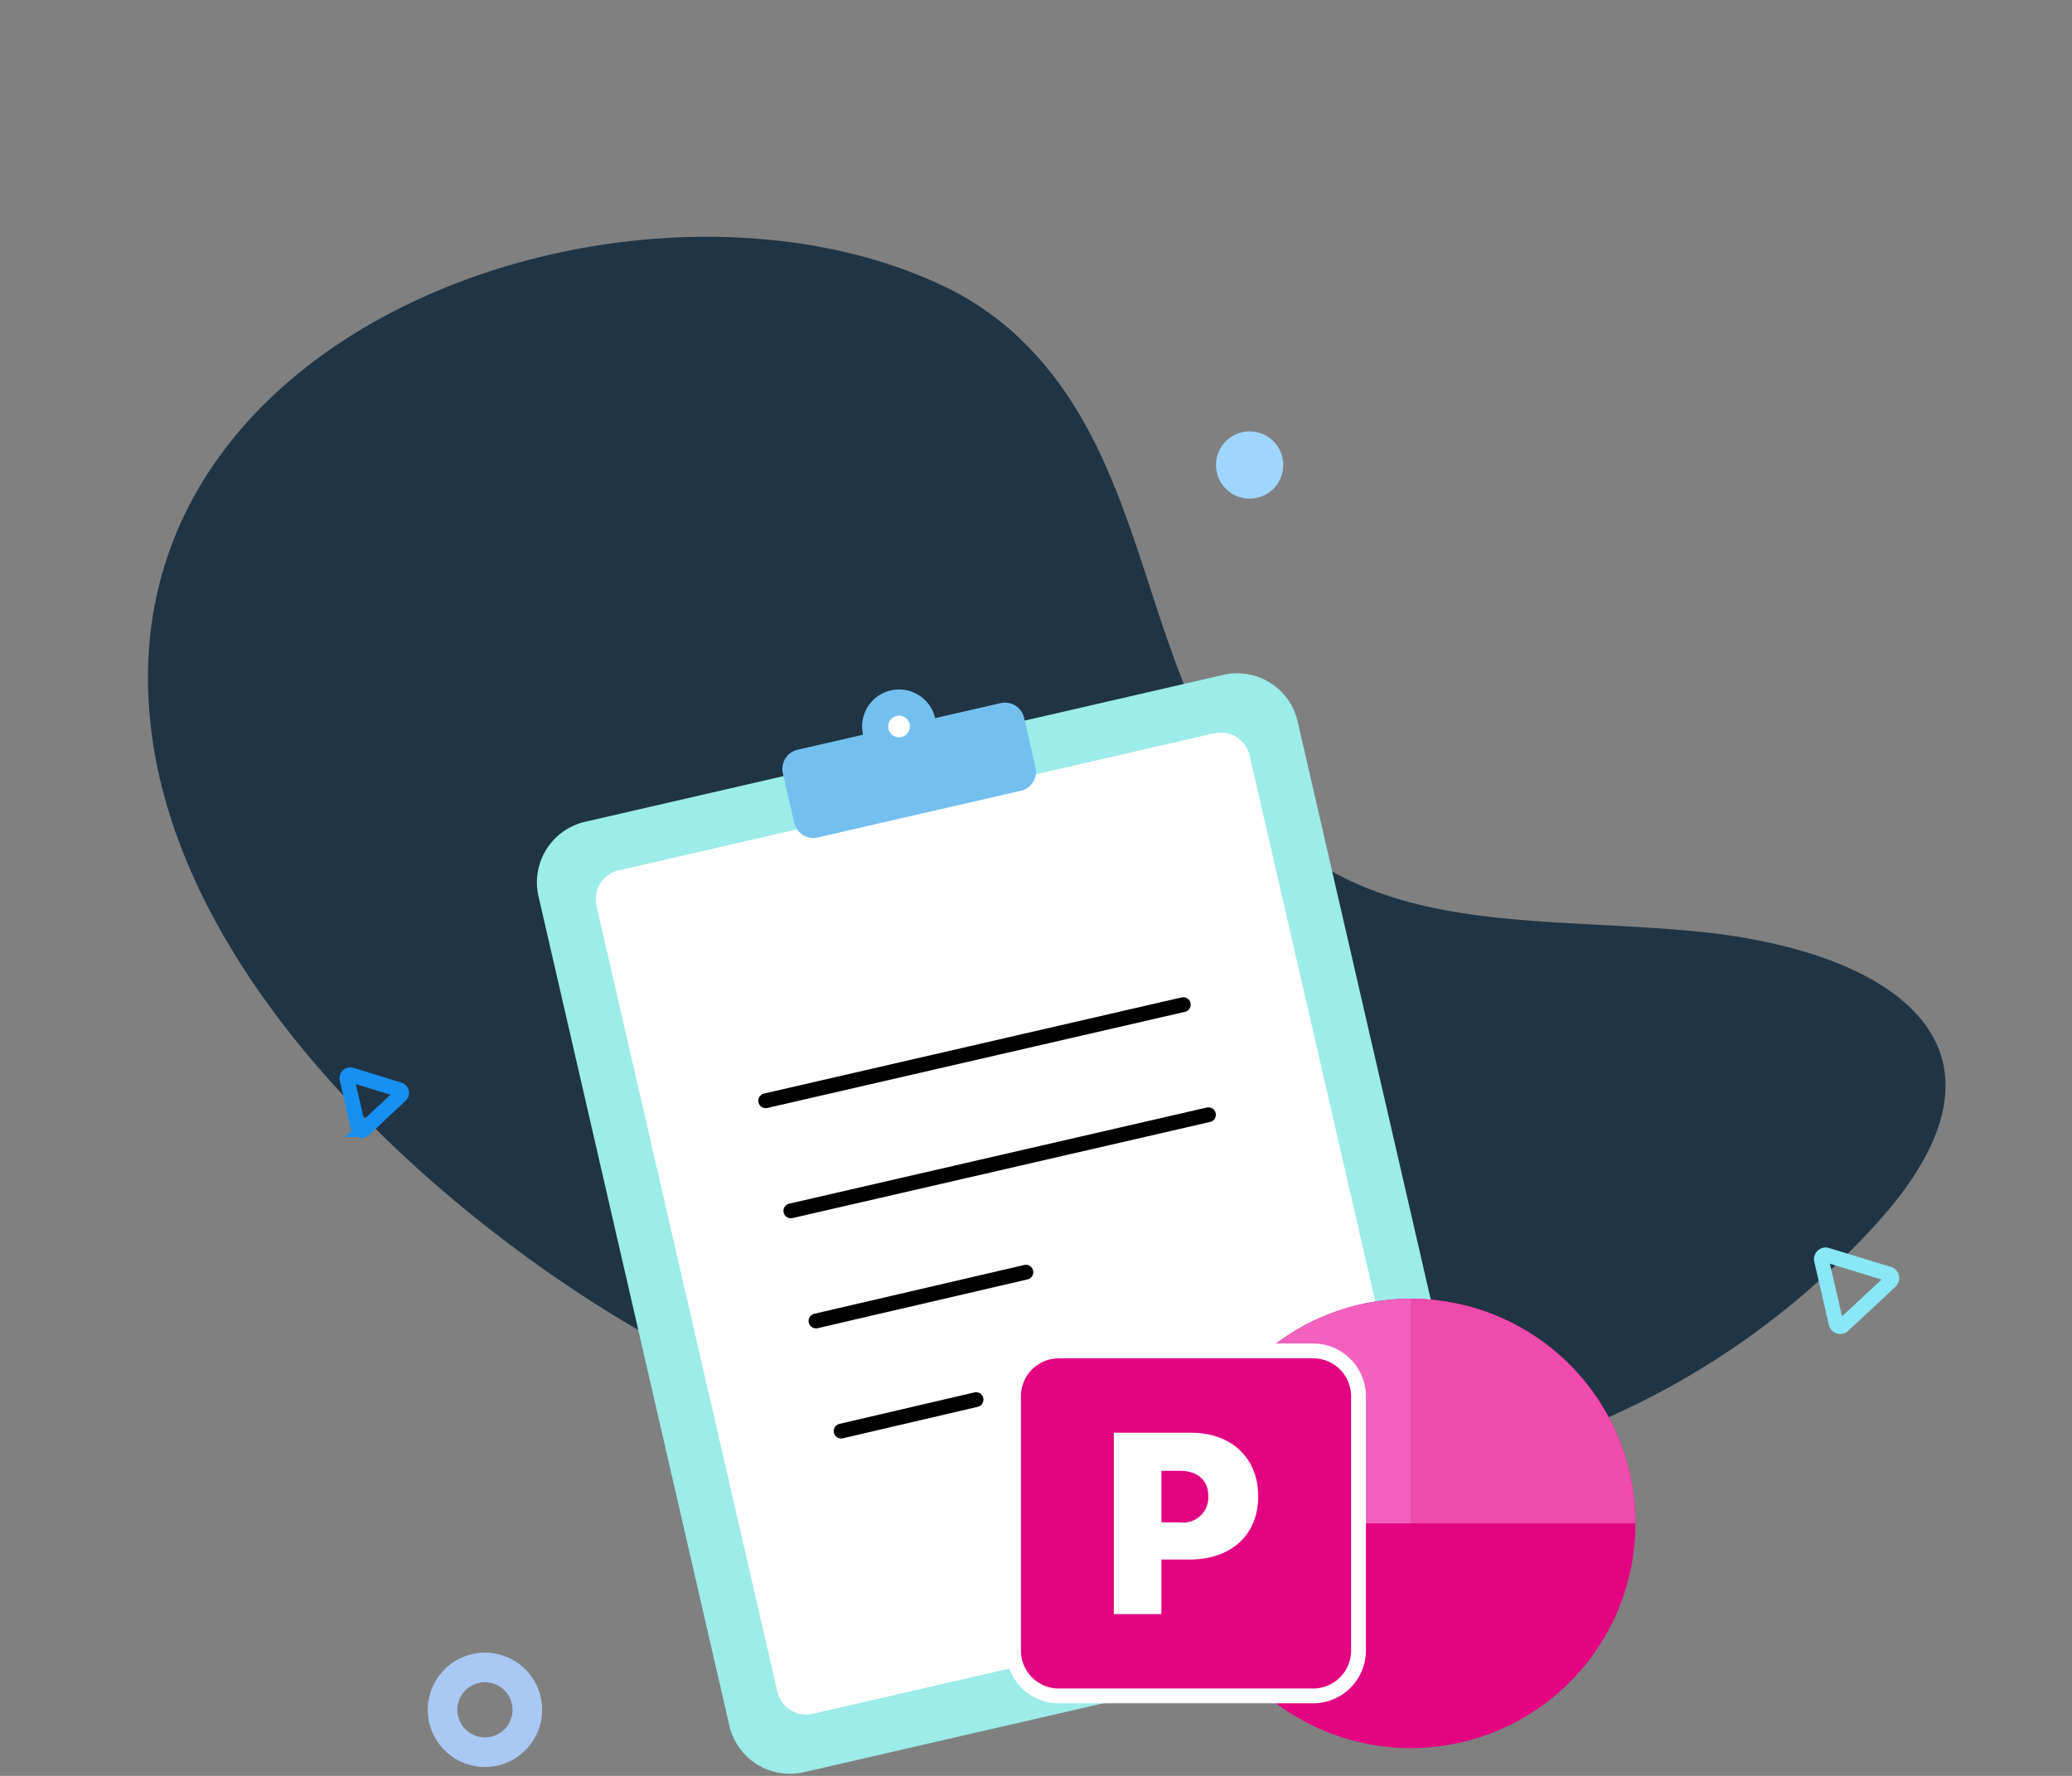 <svg xmlns="http://www.w3.org/2000/svg" xmlns:xlink="http://www.w3.org/1999/xlink" width="140" height="120" viewBox="0 0 140 120">
  <rect x="0" y="0" width="140" height="120" fill="#808080" stroke="none"/>
  <defs>
    <clipPath id="clip-path">
      <rect id="사각형_3341" data-name="사각형 3341" width="140" height="120" transform="translate(891 3587)" fill="#fff" stroke="#707070" stroke-width="1"/>
    </clipPath>
    <clipPath id="clip-path-2">
      <rect id="사각형_3107" data-name="사각형 3107" width="121.454" height="103.86" fill="none"/>
    </clipPath>
    <clipPath id="clip-path-3">
      <path id="패스_6275" data-name="패스 6275" d="M71,27.738l-43.133,9.93a4.2,4.2,0,0,0-3.144,5.023l12.9,56.056a4.2,4.2,0,0,0,5.023,3.144L85.78,91.962a4.2,4.2,0,0,0,3.145-5.024L76.018,30.881A4.19,4.19,0,0,0,71,27.738" transform="translate(-24.612 -27.631)" fill="none"/>
    </clipPath>
    <linearGradient id="linear-gradient" x1="-0.097" y1="0.889" x2="-0.086" y2="0.889" gradientUnits="objectBoundingBox">
      <stop offset="0" stop-color="#68ccff"/>
      <stop offset="1" stop-color="#9cece9"/>
    </linearGradient>
  </defs>
  <g id="마스크_그룹_14" data-name="마스크 그룹 14" transform="translate(-891 -3587)" clip-path="url(#clip-path)">
    <g id="그룹_6571" data-name="그룹 6571" transform="translate(-14.217 25.5)">
      <g id="그룹_6567" data-name="그룹 6567" transform="translate(-99.783 -1907.64)">
        <g id="그룹_6371" data-name="그룹 6371" transform="translate(1015 5485.14)">
          <g id="그룹_6366" data-name="그룹 6366" transform="translate(0 0)">
            <g id="그룹_6365" data-name="그룹 6365" clip-path="url(#clip-path-2)">
              <path id="패스_6271" data-name="패스 6271" d="M53.946,3.427C34.574-6,.477,4.485.005,29.252-.326,46.592,15.372,62.23,28.749,71.144,55.1,88.7,93.7,91.79,116.628,66.86c11.137-12.111,1.226-18.588-11.8-19.9-12.728-1.278-25.61.851-32.885-12.522-4.835-8.89-5.319-20.071-12.9-27.431a19.553,19.553,0,0,0-5.1-3.584" transform="translate(0 0)" fill="#1f3444"/>
              <path id="패스_6272" data-name="패스 6272" d="M24.373,93.43a2.863,2.863,0,1,1-2.863-2.863A2.863,2.863,0,0,1,24.373,93.43Z" transform="translate(1.257 6.105)" fill="none" stroke="#aac8f4" stroke-miterlimit="10" stroke-width="2"/>
              <path id="패스_6273" data-name="패스 6273" d="M12.6,53.326a.226.226,0,0,1,.287-.267l1.621.5,1.622.5a.227.227,0,0,1,.089.382l-1.241,1.156-1.242,1.157a.227.227,0,0,1-.375-.115l-.38-1.653Z" transform="translate(0.849 3.576)" fill="none" stroke="#1690f2" stroke-miterlimit="10" stroke-width="1"/>
              <path id="패스_6274" data-name="패스 6274" d="M105.933,64.808a.291.291,0,0,1,.369-.344l2.09.639,2.091.64a.292.292,0,0,1,.113.493L109,67.726l-1.6,1.49a.291.291,0,0,1-.482-.147l-.49-2.131Z" transform="translate(7.14 4.344)" fill="none" stroke="#8ae7f6" stroke-miterlimit="10" stroke-width="1"/>
            </g>
          </g>
          <g id="그룹_6368" data-name="그룹 6368" transform="translate(26.271 29.494)">
            <g id="그룹_6367" data-name="그룹 6367" clip-path="url(#clip-path-3)">
              <rect id="사각형_3108" data-name="사각형 3108" width="97.995" height="94.969" transform="translate(-34.035 53.737) rotate(-57.965)" fill="url(#linear-gradient)"/>
            </g>
          </g>
          <g id="그룹_6370" data-name="그룹 6370" transform="translate(0 0)">
            <g id="그룹_6369" data-name="그룹 6369" clip-path="url(#clip-path-2)">
              <path id="패스_6276" data-name="패스 6276" d="M83.257,88.426,43,97.693A2,2,0,0,1,40.618,96.2L28.39,43.084A2,2,0,0,1,29.882,40.7l40.254-9.267a2,2,0,0,1,2.385,1.493L84.749,86.041a2,2,0,0,1-1.492,2.385" transform="translate(1.91 2.115)" fill="#fff"/>
              <path id="패스_6277" data-name="패스 6277" d="M56.261,35.446,42.549,38.6a1.327,1.327,0,0,1-1.593-1l-.767-3.335a1.329,1.329,0,0,1,1-1.593L54.9,29.523a1.328,1.328,0,0,1,1.592,1l.767,3.335a1.328,1.328,0,0,1-1,1.593" transform="translate(2.707 1.988)" fill="#73c0ef"/>
              <path id="패스_6278" data-name="패스 6278" d="M50.14,30.6a2.5,2.5,0,1,1-3-1.878,2.5,2.5,0,0,1,3,1.878" transform="translate(3.047 1.931)" fill="#73c0ef"/>
              <path id="패스_6279" data-name="패스 6279" d="M48.3,30.882a.732.732,0,1,1-.877-.549.732.732,0,0,1,.877.549" transform="translate(3.159 2.043)" fill="#fff"/>
              <line id="선_789" data-name="선 789" y1="6.496" x2="28.217" transform="translate(41.737 51.884)" fill="none" stroke="#000" stroke-linecap="round" stroke-miterlimit="10" stroke-width="1"/>
              <line id="선_790" data-name="선 790" y1="6.496" x2="28.217" transform="translate(43.435 59.325)" fill="none" stroke="#000" stroke-linecap="round" stroke-miterlimit="10" stroke-width="1"/>
              <line id="선_791" data-name="선 791" y1="3.296" x2="14.182" transform="translate(45.134 69.965)" fill="none" stroke="#000" stroke-linecap="round" stroke-miterlimit="10" stroke-width="1"/>
              <line id="선_792" data-name="선 792" y1="2.127" x2="9.118" transform="translate(46.832 78.575)" fill="none" stroke="#000" stroke-linecap="round" stroke-miterlimit="10" stroke-width="1"/>
              <path id="패스_6280" data-name="패스 6280" d="M72.093,14.086a2.272,2.272,0,1,1-2.72-1.71,2.272,2.272,0,0,1,2.72,1.71" transform="translate(4.557 0.83)" fill="#9fd5ff"/>
              <path id="패스_6281" data-name="패스 6281" d="M96.074,82.41A15.183,15.183,0,1,1,80.89,67.226,15.184,15.184,0,0,1,96.074,82.41" transform="translate(4.429 4.531)" fill="#e30380"/>
              <path id="패스_6282" data-name="패스 6282" d="M80.89,67.226A15.184,15.184,0,0,0,65.706,82.41H80.89Z" transform="translate(4.429 4.531)" fill="#f261be"/>
              <path id="패스_6283" data-name="패스 6283" d="M79.931,67.226V82.41H95.115A15.184,15.184,0,0,0,79.931,67.226" transform="translate(5.388 4.531)" fill="#ef4bac"/>
              <path id="패스_6284" data-name="패스 6284" d="M74.825,93.842H58.061a3.282,3.282,0,0,1-3.273-3.273V73.8a3.282,3.282,0,0,1,3.273-3.274H74.825A3.283,3.283,0,0,1,78.1,73.8V90.569a3.283,3.283,0,0,1-3.273,3.273" transform="translate(3.693 4.754)" fill="#e30380"/>
              <path id="사각형_3109" data-name="사각형 3109" d="M3.066,0H20.244A3.066,3.066,0,0,1,23.31,3.066V20.244a3.067,3.067,0,0,1-3.067,3.067H3.066A3.066,3.066,0,0,1,0,20.245V3.066A3.066,3.066,0,0,1,3.066,0Z" transform="translate(58.481 75.285)" fill="none" stroke="#fff" stroke-miterlimit="10" stroke-width="1"/>
              <path id="패스_6285" data-name="패스 6285" d="M61.138,75.708h5.215c2.743,0,4.539,1.719,4.539,4.3,0,2.625-1.847,4.276-4.64,4.268h-1.9v3.691H61.138Zm4.47,6.062a1.7,1.7,0,0,0,1.914-1.761c.009-1.066-.7-1.719-1.914-1.727H64.355V81.77Z" transform="translate(4.121 5.103)" fill="#fff"/>
            </g>
          </g>
        </g>
      </g>
    </g>
  </g>
</svg>
